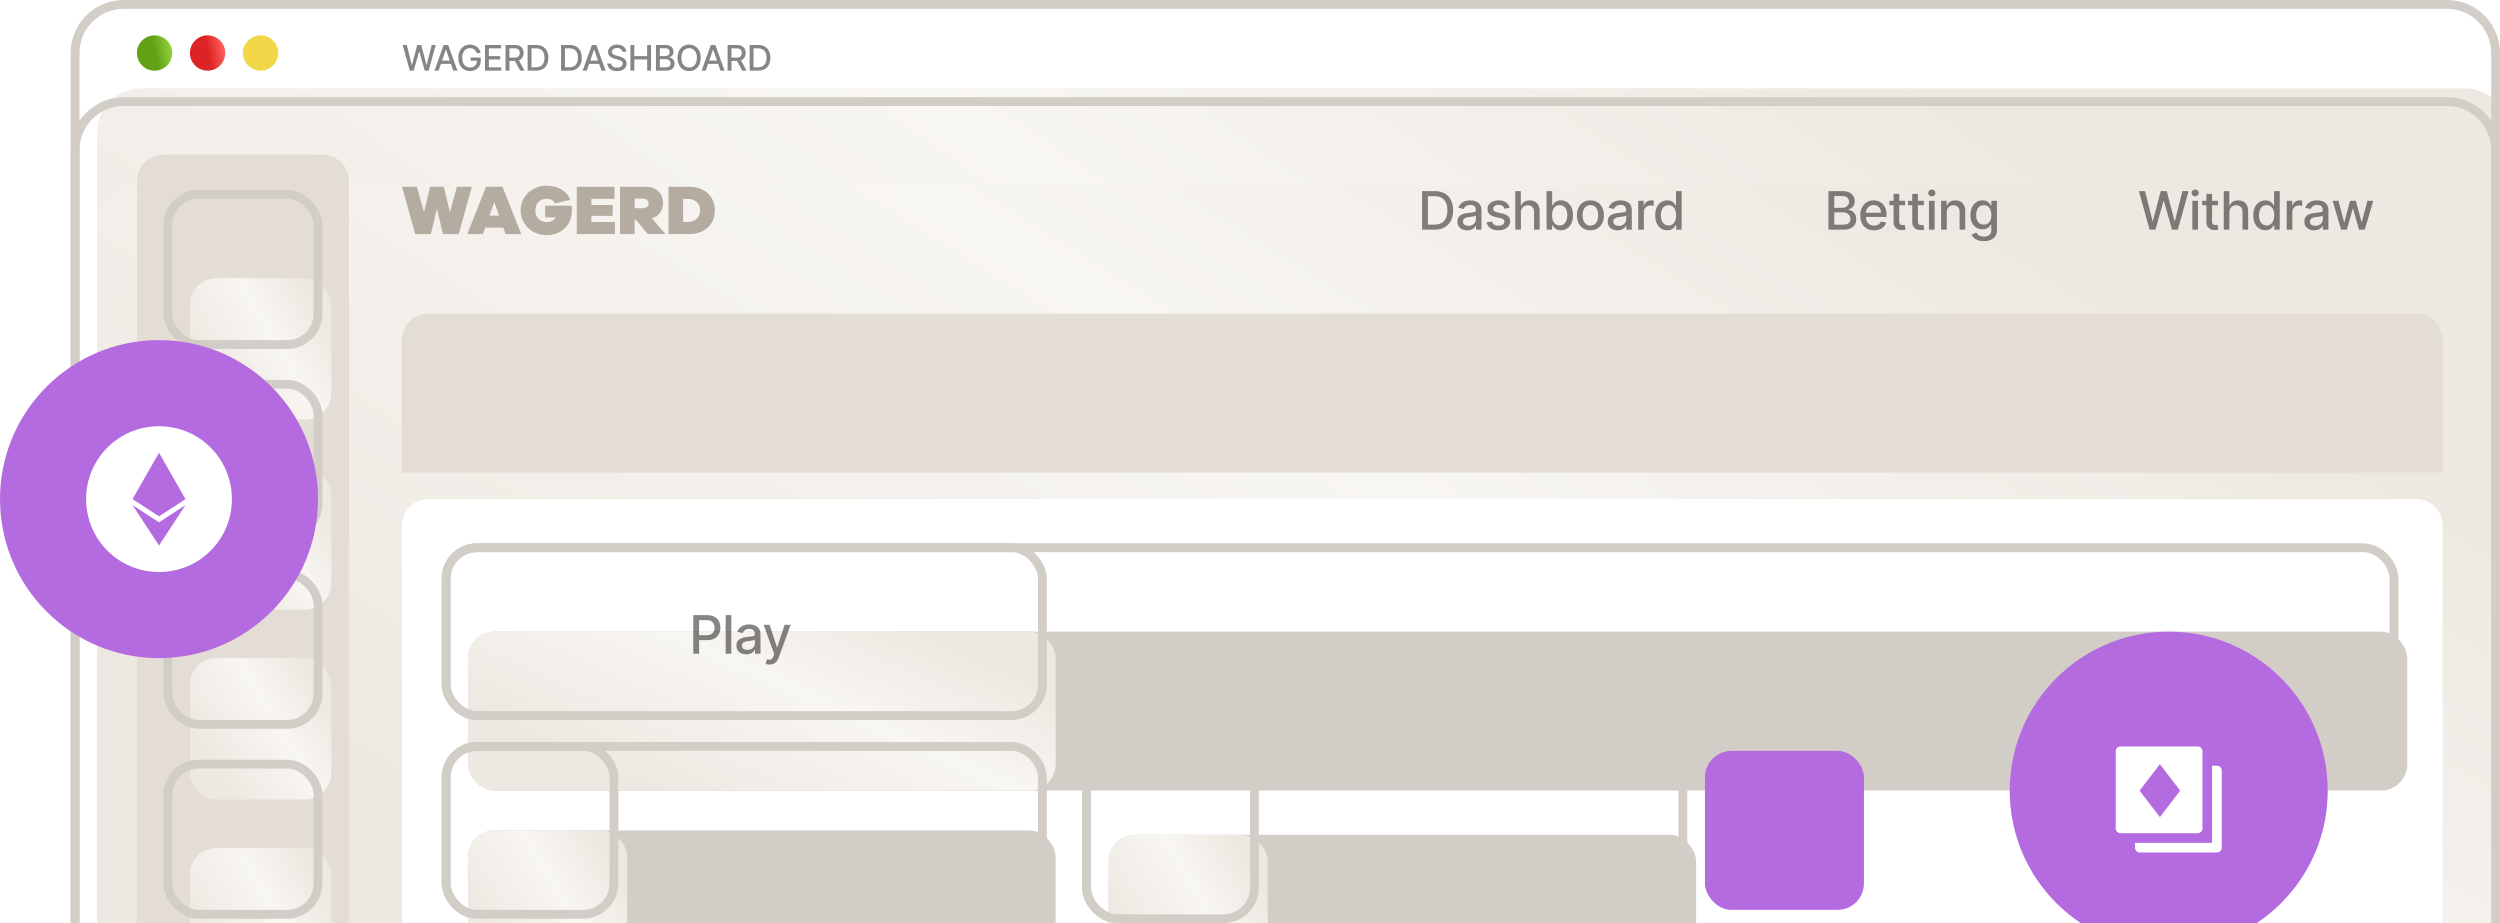 <svg xmlns="http://www.w3.org/2000/svg" width="566" height="209" fill="none" viewBox="0 0 566 209"><g filter="url(#a)"><path fill="url(#b)" d="M18 12c0-5.523 4.477-10 10-10h526c5.523 0 10 4.477 10 10v218H18z"/></g><path stroke="#d3cdc7" stroke-width="2" d="M554 1c6.075 0 11 4.925 11 11v219H17V12c0-6.075 4.925-11 11-11z"/><circle cx="35" cy="12" r="4" fill="url(#c)"/><circle cx="47" cy="12" r="4" fill="url(#d)"/><circle cx="59" cy="12" r="4" fill="#f2d849"/><g filter="url(#e)"><path fill="url(#f)" d="M18 34c0-5.523 4.477-10 10-10h526c5.523 0 10 4.477 10 10v196H18z"/></g><path stroke="#d3cdc7" stroke-width="2" d="M554 23c6.075 0 11 4.925 11 11v197H17V34c0-6.075 4.925-11 11-11z"/><path fill="#e3ddd6" d="M31 41a6 6 0 0 1 6-6h36a6 6 0 0 1 6 6v189H31z"/><path fill="#b5aca1" d="M106.824 42.28 103.864 53h-3.568l-1.376-5.712L97.544 53h-3.552l-2.96-10.72h3.36l1.6 5.792 1.376-5.792h3.12l1.376 5.792 1.584-5.792zM118.005 53h-3.536l-.512-1.456h-4.112L109.333 53h-3.536l4.24-10.72h3.728zm-5.024-4.192-1.072-3.056-1.088 3.056zm10.441-2.24h5.984c.048.432.08.752.08 1.072 0 3.328-2.384 5.6-5.744 5.6-3.296 0-5.872-2.464-5.872-5.6s2.56-5.6 5.872-5.6c2.576 0 4.624 1.2 5.344 3.2l-3.424.816c-.4-.8-1.072-1.056-1.92-1.056-1.504 0-2.544 1.136-2.544 2.64s1.056 2.64 2.56 2.64c1.008 0 1.712-.384 2.128-1.056h-2.464zm15.796 3.696V53h-8.64V42.28h8.56v2.736h-5.248v1.392h4.816v2.464h-4.816v1.392zM150.663 53h-3.968l-2.784-3.296h-.224V53h-3.312V42.28h5.856c2.32 0 3.872 1.472 3.872 3.664 0 1.696-.944 2.976-2.48 3.504zm-6.976-8.032v2.176h1.824c.832 0 1.344-.432 1.344-1.12 0-.624-.512-1.056-1.344-1.056zm7.657-2.688h4.672c3.504 0 5.84 2.192 5.84 5.36S159.52 53 156.016 53h-4.672zm3.312 7.968h1.088c1.664 0 2.768-1.072 2.768-2.608s-1.104-2.608-2.768-2.608h-1.088z"/><path fill="#000" fill-opacity=".48" d="M324.784 52h-2.825v-8.727h2.915q1.282 0 2.203.524a3.45 3.45 0 0 1 1.41 1.496q.495.97.495 2.33 0 1.364-.499 2.344a3.5 3.5 0 0 1-1.432 1.509q-.938.525-2.267.524m-1.508-1.15h1.436q.996 0 1.657-.376.661-.378.989-1.095.328-.72.328-1.755 0-1.027-.328-1.743a2.3 2.3 0 0 0-.967-1.087q-.644-.37-1.598-.37h-1.517zm8.906 1.295q-.623 0-1.125-.23a1.9 1.9 0 0 1-.797-.678q-.29-.442-.29-1.086 0-.555.213-.912.213-.358.575-.567a3 3 0 0 1 .81-.316q.447-.106.912-.161l.954-.111q.367-.046.533-.15.166-.1.166-.332v-.03q0-.558-.315-.865-.312-.306-.929-.306-.644 0-1.014.285-.367.281-.507.627l-1.198-.273a2.3 2.3 0 0 1 .622-.963q.414-.37.951-.537.537-.17 1.129-.17.392 0 .831.093.443.09.827.332.387.243.634.695.248.447.248 1.163V52h-1.245v-.895h-.051a1.8 1.8 0 0 1-.371.486q-.246.238-.635.396a2.5 2.5 0 0 1-.928.158m.277-1.023q.528 0 .903-.209.38-.208.575-.545.2-.34.2-.729v-.844q-.067.069-.264.128-.192.056-.439.098-.246.039-.481.073l-.392.05a3.2 3.2 0 0 0-.678.159q-.302.11-.486.32-.179.204-.179.545 0 .473.35.715.35.24.891.24m9.315-4.07-1.155.205a1.4 1.4 0 0 0-.23-.422 1.15 1.15 0 0 0-.418-.328 1.5 1.5 0 0 0-.661-.128q-.54 0-.903.243-.362.24-.362.618 0 .328.243.529.243.2.784.328l1.04.238q.903.21 1.346.644t.443 1.129q0 .588-.341 1.048-.336.456-.941.716-.601.26-1.394.26-1.1 0-1.794-.469-.695-.472-.852-1.342l1.231-.187q.116.48.473.728.358.243.934.243.626 0 1.001-.26.375-.264.375-.643a.67.67 0 0 0-.23-.516q-.226-.21-.695-.315l-1.108-.243q-.915-.21-1.355-.665-.434-.456-.434-1.155 0-.579.324-1.014.323-.435.894-.677a3.3 3.3 0 0 1 1.309-.248q1.06 0 1.67.46.61.456.806 1.224m2.562 1.062V52h-1.274v-8.727h1.257v3.247h.081q.23-.528.704-.84.473-.31 1.235-.31.674 0 1.176.276.508.277.785.827.28.546.281 1.364V52h-1.274v-4.01q0-.72-.371-1.116-.37-.402-1.031-.401a1.7 1.7 0 0 0-.81.192 1.4 1.4 0 0 0-.558.562q-.201.367-.201.887M350.143 52v-8.727h1.274v3.243h.077q.111-.205.32-.473.209-.27.579-.47.37-.204.98-.204.793 0 1.415.4.622.402.976 1.156.358.754.358 1.815t-.354 1.82q-.353.753-.971 1.163-.618.405-1.411.405-.596 0-.976-.2a1.85 1.85 0 0 1-.588-.47 3.6 3.6 0 0 1-.328-.477h-.106V52zm1.249-3.273q0 .69.2 1.21t.58.814q.379.29.929.29.57 0 .954-.302.384-.307.58-.831.2-.525.2-1.18 0-.649-.196-1.164a1.8 1.8 0 0 0-.579-.814q-.384-.298-.959-.298-.554 0-.938.285-.379.285-.575.797t-.196 1.193m8.678 3.405q-.92 0-1.607-.422a2.85 2.85 0 0 1-1.065-1.18q-.38-.759-.379-1.773 0-1.019.379-1.781a2.84 2.84 0 0 1 1.065-1.185q.686-.422 1.607-.422t1.606.422q.687.422 1.066 1.185.38.762.379 1.781 0 1.014-.379 1.773-.38.758-1.066 1.18-.685.422-1.606.422m.004-1.07q.597 0 .989-.315.391-.315.579-.84.192-.524.192-1.154 0-.627-.192-1.15a1.9 1.9 0 0 0-.579-.849q-.393-.32-.989-.32-.6 0-.997.32a1.9 1.9 0 0 0-.584.848q-.187.525-.187 1.15 0 .631.187 1.156.192.524.584.84.397.315.997.315m6.134 1.083q-.623 0-1.125-.23a1.9 1.9 0 0 1-.797-.678q-.29-.442-.29-1.086 0-.555.214-.912.213-.358.575-.567a3 3 0 0 1 .809-.316q.448-.106.912-.161l.955-.111q.366-.046.533-.15.165-.1.166-.332v-.03q0-.558-.316-.865-.31-.306-.929-.306-.644 0-1.014.285a1.53 1.53 0 0 0-.507.627l-1.197-.273a2.3 2.3 0 0 1 .622-.963q.413-.37.95-.537a3.7 3.7 0 0 1 1.129-.17q.393 0 .831.093.443.09.827.332.388.243.635.695.247.447.247 1.163V52h-1.244v-.895h-.051a1.8 1.8 0 0 1-.371.486q-.247.238-.635.396a2.5 2.5 0 0 1-.929.158m.277-1.023q.528 0 .903-.209.38-.208.576-.545.2-.34.2-.729v-.844q-.067.069-.264.128-.192.056-.439.098l-.482.073-.392.05a3 3 0 0 0-.677.159 1.16 1.16 0 0 0-.486.32q-.179.204-.179.545 0 .473.349.715.35.24.891.24m4.41.878v-6.545h1.232v1.04h.068q.179-.53.631-.832a1.8 1.8 0 0 1 1.031-.306 6 6 0 0 1 .541.03v1.218a2 2 0 0 0-.273-.047q-.195-.03-.392-.03-.451 0-.805.192a1.42 1.42 0 0 0-.759 1.283V52zm6.582.128q-.793 0-1.415-.405-.618-.409-.972-1.163-.35-.76-.349-1.82 0-1.06.354-1.815.357-.754.98-1.155.622-.4 1.41-.4.61 0 .98.204.375.2.58.469.209.268.324.473h.076v-3.243h1.275V52h-1.245v-1.019h-.106q-.115.21-.333.478a1.85 1.85 0 0 1-.588.469q-.375.2-.971.2m.281-1.087q.55 0 .929-.29.384-.294.579-.813.201-.52.201-1.21a3.3 3.3 0 0 0-.196-1.194 1.76 1.76 0 0 0-.576-.797q-.379-.285-.937-.285-.576 0-.959.298-.384.298-.579.814a3.3 3.3 0 0 0-.192 1.163q0 .657.196 1.18.196.525.579.832.388.302.955.302M92.778 16l-1.613-5.818h.923l1.134 4.506h.054l1.178-4.506h.915l1.18 4.508h.053l1.131-4.508h.926L97.043 16h-.884l-1.224-4.358h-.046L93.665 16zm6.513 0h-.932l2.094-5.818h1.014L103.561 16h-.932l-1.645-4.761h-.045zm.156-2.278h3.023v.738h-3.023zm8.458-1.702a1.8 1.8 0 0 0-.221-.463 1.42 1.42 0 0 0-.762-.577 1.8 1.8 0 0 0-.531-.077q-.492 0-.886.253a1.7 1.7 0 0 0-.625.742q-.228.486-.228 1.19 0 .707.23 1.196t.631.742.912.252q.474 0 .827-.193.354-.193.548-.545.196-.355.196-.835l.227.042h-1.664v-.724h2.286v.662q0 .732-.312 1.272a2.1 2.1 0 0 1-.858.83q-.546.292-1.25.292-.79 0-1.386-.363a2.46 2.46 0 0 1-.926-1.031q-.333-.671-.333-1.591 0-.696.193-1.25.194-.555.543-.94.352-.39.827-.594a2.6 2.6 0 0 1 1.042-.208q.472 0 .878.14.41.139.727.394.32.255.532.608.21.35.284.776zM109.8 16v-5.818h3.648v.755h-2.77v1.773h2.579v.753h-2.579v1.781h2.804V16zm4.66 0v-5.818h2.074q.676 0 1.122.233.449.232.671.645.22.409.221.946 0 .534-.224.94a1.5 1.5 0 0 1-.671.628q-.445.225-1.122.224h-1.571v-.755h1.492q.426 0 .693-.122.27-.122.395-.356.125-.232.125-.56 0-.33-.128-.57a.82.82 0 0 0-.395-.37q-.267-.13-.702-.13h-1.102V16zm2.872-2.625L118.77 16h-1l-1.409-2.625zM121.34 16h-1.884v-5.818h1.944q.855 0 1.468.35.614.346.941.996.329.648.329 1.554 0 .909-.332 1.563-.33.653-.955 1.006-.624.349-1.511.349m-1.006-.767h.958q.664 0 1.105-.25a1.58 1.58 0 0 0 .659-.73q.219-.48.219-1.17 0-.685-.219-1.162a1.55 1.55 0 0 0-.645-.725q-.429-.247-1.065-.247h-1.012zm8.577.767h-1.884v-5.818h1.943q.855 0 1.469.35.613.346.94.996.33.648.33 1.554 0 .909-.333 1.563-.328.653-.954 1.006-.626.349-1.511.349m-1.006-.767h.957q.665 0 1.105-.25.441-.253.659-.73.219-.48.219-1.17 0-.685-.219-1.162a1.54 1.54 0 0 0-.644-.725q-.43-.247-1.066-.247h-1.011zm4.938.767h-.932l2.094-5.818h1.014L137.113 16h-.932l-1.645-4.761h-.045zm.156-2.278h3.023v.738h-3.023zm7.92-2.012a.83.83 0 0 0-.375-.625q-.329-.224-.829-.224-.358 0-.619.113a.96.96 0 0 0-.407.307.73.73 0 0 0-.142.44q0 .208.097.358.099.15.258.253.162.1.347.168.184.066.355.108l.568.148q.279.068.571.184.292.117.543.307.25.19.403.472.157.281.157.673 0 .495-.256.878a1.7 1.7 0 0 1-.736.605q-.48.222-1.162.222-.653 0-1.131-.208a1.74 1.74 0 0 1-.747-.588 1.7 1.7 0 0 1-.298-.909h.881a.9.9 0 0 0 .204.526q.182.207.463.31.285.099.622.099.373 0 .662-.117.293-.12.461-.33a.8.8 0 0 0 .167-.497.6.6 0 0 0-.148-.423 1.1 1.1 0 0 0-.394-.273 4 4 0 0 0-.56-.19l-.688-.187q-.698-.19-1.108-.56-.406-.37-.406-.977 0-.503.273-.878t.739-.582q.465-.21 1.051-.21.59 0 1.042.207.455.207.716.57.261.362.273.83zm1.816 4.29v-5.818h.877v2.528h2.901v-2.528h.881V16h-.881v-2.537h-2.901V16zm5.777 0v-5.818h2.131q.619 0 1.025.204.407.202.608.549.202.343.202.775 0 .364-.134.614a1.1 1.1 0 0 1-.358.398q-.22.147-.488.216v.056q.29.014.565.188.279.17.46.486.183.315.182.767 0 .446-.21.8a1.43 1.43 0 0 1-.642.56q-.435.205-1.111.205zm.878-.753h1.267q.63 0 .903-.244a.79.79 0 0 0 .273-.611.96.96 0 0 0-.139-.506 1 1 0 0 0-.398-.366 1.3 1.3 0 0 0-.608-.136h-1.298zm0-2.548h1.176q.295 0 .531-.114a.93.93 0 0 0 .378-.318.84.84 0 0 0 .142-.489.8.8 0 0 0-.253-.605q-.253-.244-.775-.244h-1.199zm9.25.392q0 .931-.341 1.602a2.5 2.5 0 0 1-.934 1.029 2.54 2.54 0 0 1-1.344.357q-.756 0-1.349-.357a2.5 2.5 0 0 1-.932-1.032q-.34-.67-.341-1.6 0-.93.341-1.598.34-.671.932-1.029.593-.36 1.349-.36.753 0 1.344.36.594.358.934 1.029.342.668.341 1.599m-.869 0q0-.71-.23-1.196a1.7 1.7 0 0 0-.625-.739 1.63 1.63 0 0 0-.895-.253q-.502 0-.898.253a1.7 1.7 0 0 0-.625.739q-.227.486-.227 1.196t.227 1.199q.23.486.625.738.396.25.898.25.5 0 .895-.25.397-.252.625-.738.23-.489.23-1.2m2.006 2.91h-.932l2.094-5.818h1.014L164.047 16h-.932l-1.645-4.761h-.045zm.156-2.278h3.023v.738h-3.023zM164.727 16v-5.818h2.074q.676 0 1.122.233.45.232.671.645.221.409.221.946 0 .534-.224.94a1.5 1.5 0 0 1-.67.628q-.447.225-1.123.224h-1.571v-.755h1.492q.426 0 .693-.122.27-.122.395-.356.125-.232.125-.56 0-.33-.128-.57a.82.82 0 0 0-.395-.37q-.267-.13-.702-.13h-1.102V16zm2.872-2.625L169.037 16h-1l-1.409-2.625zM171.607 16h-1.883v-5.818h1.943q.855 0 1.469.35.613.346.94.996.33.648.329 1.554 0 .909-.332 1.563-.33.653-.955 1.006-.624.349-1.511.349m-1.006-.767h.958q.664 0 1.105-.25a1.58 1.58 0 0 0 .659-.73q.219-.48.219-1.17 0-.685-.219-1.162a1.55 1.55 0 0 0-.645-.725q-.429-.247-1.065-.247h-1.012zM413.959 52v-8.727h3.196q.929 0 1.538.306.609.303.912.823.303.516.303 1.163 0 .545-.201.92a1.64 1.64 0 0 1-.537.597 2.4 2.4 0 0 1-.732.324v.086q.434.02.848.28.417.256.69.73.273.472.273 1.15 0 .67-.316 1.202-.31.528-.963.84-.652.306-1.666.306zm1.317-1.13h1.9q.947 0 1.355-.366.41-.366.409-.916a1.44 1.44 0 0 0-.208-.758 1.5 1.5 0 0 0-.597-.55 1.9 1.9 0 0 0-.912-.205h-1.947zm0-3.822h1.764q.443 0 .797-.17.357-.171.566-.477.213-.312.213-.733 0-.542-.379-.908t-1.163-.366h-1.798zm9.013 5.084q-.967 0-1.666-.413a2.8 2.8 0 0 1-1.074-1.172q-.375-.759-.375-1.777 0-1.006.375-1.773.38-.766 1.057-1.197.681-.43 1.594-.43a3.2 3.2 0 0 1 1.073.183q.52.183.934.575.413.391.652 1.018.238.623.238 1.513v.452h-5.203v-.955h3.955q0-.503-.205-.89a1.55 1.55 0 0 0-.575-.618 1.6 1.6 0 0 0-.861-.226q-.537 0-.937.264-.397.26-.614.682a2 2 0 0 0-.213.908v.745q0 .657.23 1.117.235.46.652.703.418.239.976.239.362 0 .66-.103a1.36 1.36 0 0 0 .848-.831l1.206.218a2.2 2.2 0 0 1-.519.933 2.5 2.5 0 0 1-.934.618 3.5 3.5 0 0 1-1.274.217m7.037-6.677v1.022h-3.575v-1.022zm-2.616-1.569h1.274v6.192q0 .37.111.558a.58.58 0 0 0 .285.252q.18.064.388.064.153 0 .269-.022l.179-.034.23 1.053a2 2 0 0 1-.316.085 2.5 2.5 0 0 1-.511.051 2.2 2.2 0 0 1-.937-.179 1.6 1.6 0 0 1-.704-.58q-.268-.39-.268-.984zm6.841 1.569v1.022h-3.575v-1.022zm-2.616-1.569h1.274v6.192q0 .37.111.558a.58.58 0 0 0 .285.252q.18.064.388.064.153 0 .269-.022l.179-.034.23 1.053a2 2 0 0 1-.316.085 2.5 2.5 0 0 1-.511.051 2.25 2.25 0 0 1-.938-.179 1.6 1.6 0 0 1-.703-.58q-.268-.39-.268-.984zM436.721 52v-6.545h1.274V52zm.643-7.555a.8.8 0 0 1-.571-.222.72.72 0 0 1-.234-.537q0-.316.234-.537a.8.8 0 0 1 .571-.226q.333 0 .567.226a.7.7 0 0 1 .239.537q0 .311-.239.537a.8.8 0 0 1-.567.222m3.379 3.669V52h-1.274v-6.545h1.223v1.065h.081q.226-.52.707-.835.486-.315 1.223-.316.67 0 1.172.282.503.276.78.826t.277 1.36V52h-1.274v-4.01q0-.711-.371-1.112-.37-.405-1.018-.405-.443 0-.789.192a1.4 1.4 0 0 0-.541.562q-.195.367-.196.887m8.402 6.477q-.78 0-1.342-.205a2.6 2.6 0 0 1-.912-.54 2.3 2.3 0 0 1-.528-.738l1.095-.452q.114.187.307.397.195.213.528.362.336.15.865.149.725 0 1.197-.354.474-.35.473-1.116v-1.287h-.08q-.115.209-.333.464-.213.256-.588.444-.375.186-.976.187-.775 0-1.398-.362-.617-.367-.98-1.078-.358-.717-.358-1.76t.354-1.79q.358-.746.98-1.142a2.55 2.55 0 0 1 1.411-.4q.609 0 .984.204.375.2.584.469.213.268.328.473h.094v-1.061h1.248v6.69q0 .843-.392 1.385-.392.54-1.061.801a4.1 4.1 0 0 1-1.5.26m-.013-3.746q.55 0 .929-.255.384-.26.58-.742.2-.486.2-1.163 0-.66-.196-1.164a1.7 1.7 0 0 0-.575-.784q-.379-.285-.938-.285-.575 0-.958.298a1.8 1.8 0 0 0-.58.801 3.2 3.2 0 0 0-.192 1.134q0 .643.196 1.129t.58.758q.388.273.954.273M486.668 52l-2.421-8.727h1.385l1.7 6.758h.081l1.769-6.758h1.372l1.768 6.762h.081l1.696-6.762h1.39L493.064 52h-1.325l-1.837-6.537h-.068L487.997 52zm9.679 0v-6.545h1.274V52zm.643-7.555a.8.8 0 0 1-.571-.222.72.72 0 0 1-.234-.537q0-.316.234-.537.24-.226.571-.226.333 0 .567.226a.7.7 0 0 1 .239.537q0 .311-.239.537a.8.8 0 0 1-.567.222m5.161 1.01v1.022h-3.576v-1.022zm-2.617-1.569h1.274v6.192q0 .37.111.558a.58.58 0 0 0 .286.252q.179.064.387.064.154 0 .269-.022l.179-.034.23 1.053a2.5 2.5 0 0 1-.827.136 2.2 2.2 0 0 1-.937-.179 1.6 1.6 0 0 1-.703-.58q-.269-.39-.269-.984zm5.201 4.228V52h-1.274v-8.727h1.257v3.247h.081a1.9 1.9 0 0 1 .703-.84q.472-.31 1.236-.31.674 0 1.176.276.507.277.784.827.28.546.281 1.364V52h-1.274v-4.01q0-.72-.371-1.116-.37-.402-1.031-.401a1.7 1.7 0 0 0-.81.192 1.4 1.4 0 0 0-.558.562q-.2.367-.2.887m8.155 4.014q-.793 0-1.415-.405-.618-.409-.972-1.163-.35-.76-.349-1.82 0-1.06.354-1.815.357-.754.98-1.155.623-.4 1.41-.4.61 0 .98.204.375.2.58.469.209.268.324.473h.077v-3.243h1.274V52h-1.245v-1.019h-.106q-.115.21-.333.478a1.85 1.85 0 0 1-.588.469q-.374.2-.971.2m.281-1.087q.55 0 .929-.29.384-.294.58-.813.2-.52.2-1.21 0-.683-.196-1.194a1.76 1.76 0 0 0-.575-.797q-.38-.285-.938-.285-.575 0-.959.298-.383.298-.579.814a3.3 3.3 0 0 0-.192 1.163q0 .657.196 1.18.196.525.579.832.388.302.955.302m4.54.959v-6.545h1.232v1.04h.068q.178-.53.631-.832a1.8 1.8 0 0 1 1.031-.306 6 6 0 0 1 .541.03v1.218a2 2 0 0 0-.273-.047q-.195-.03-.392-.03-.451 0-.805.192a1.42 1.42 0 0 0-.759 1.283V52zm6.212.145q-.622 0-1.125-.23a1.9 1.9 0 0 1-.797-.678q-.29-.442-.29-1.086 0-.555.213-.912a1.57 1.57 0 0 1 .576-.567 3 3 0 0 1 .809-.316q.448-.106.912-.161l.955-.111q.367-.046.532-.15.167-.1.167-.332v-.03q0-.558-.316-.865-.31-.306-.929-.306-.644 0-1.014.285a1.53 1.53 0 0 0-.507.627l-1.197-.273a2.3 2.3 0 0 1 .622-.963q.413-.37.95-.537.537-.17 1.129-.17.393 0 .831.093.444.09.827.332.387.243.635.695.247.447.247 1.163V52h-1.244v-.895h-.051a1.8 1.8 0 0 1-.371.486q-.248.238-.635.396a2.5 2.5 0 0 1-.929.158m.277-1.023q.528 0 .903-.209.38-.208.576-.545.2-.34.2-.729v-.844a.7.7 0 0 1-.264.128q-.192.056-.439.098l-.482.073-.392.05a3 3 0 0 0-.677.159 1.16 1.16 0 0 0-.486.32q-.179.204-.179.545 0 .473.349.715.35.24.891.24m5.829.878-1.926-6.545h1.317l1.282 4.806h.064l1.287-4.806h1.317l1.278 4.785h.064l1.275-4.785h1.316L535.381 52h-1.299l-1.33-4.726h-.098L531.325 52z"/><g filter="url(#g)"><rect width="32" height="32" x="39" y="45" fill="url(#h)" rx="6"/></g><rect width="34" height="34" x="38" y="44" stroke="#d3cdc7" stroke-width="2" rx="7"/><g filter="url(#i)"><rect width="32" height="32" x="39" y="88" fill="url(#j)" rx="6"/></g><rect width="34" height="34" x="38" y="87" stroke="#d3cdc7" stroke-width="2" rx="7"/><g filter="url(#k)"><rect width="32" height="32" x="39" y="131" fill="url(#l)" rx="6"/></g><rect width="34" height="34" x="38" y="130" stroke="#d3cdc7" stroke-width="2" rx="7"/><g filter="url(#m)"><rect width="32" height="32" x="39" y="174" fill="url(#n)" rx="6"/></g><rect width="34" height="34" x="38" y="173" stroke="#d3cdc7" stroke-width="2" rx="7"/><path fill="#e3ddd6" d="M91 77a6 6 0 0 1 6-6h450a6 6 0 0 1 6 6v30H91z"/><path fill="#fff" d="M91 119a6 6 0 0 1 6-6h450a6 6 0 0 1 6 6v111H91z"/><g filter="url(#o)"><rect width="439" height="36" x="102" y="125" fill="#d3cdc7" rx="6"/></g><rect width="441" height="38" x="101" y="124" stroke="#d3cdc7" stroke-width="2" rx="7"/><g filter="url(#p)"><rect width="133" height="36" x="102" y="125" fill="url(#q)" rx="6"/></g><rect width="135" height="38" x="101" y="124" stroke="#d3cdc7" stroke-width="2" rx="7"/><path fill="#000" fill-opacity=".48" d="M156.959 148v-8.727h3.111q1.018 0 1.687.37.669.372 1.002 1.015.332.639.332 1.44 0 .805-.337 1.449a2.44 2.44 0 0 1-1.005 1.014q-.67.37-1.684.371h-2.139v-1.117h2.02q.643 0 1.044-.221.4-.226.588-.614.188-.387.188-.882t-.188-.878a1.34 1.34 0 0 0-.592-.601q-.401-.217-1.057-.217h-1.653V148zm8.607-8.727V148h-1.274v-8.727zm3.379 8.872q-.621 0-1.125-.23a1.9 1.9 0 0 1-.796-.678q-.29-.442-.29-1.086 0-.555.213-.912.213-.359.575-.567a3 3 0 0 1 .81-.315q.447-.107.912-.162l.954-.111q.367-.047.533-.149.166-.103.166-.333v-.03q0-.558-.315-.865-.311-.306-.929-.306-.643 0-1.014.285-.368.281-.507.626l-1.198-.272q.213-.597.622-.963.414-.37.951-.537a3.7 3.7 0 0 1 1.129-.171q.392 0 .831.094.443.09.826.332.389.243.635.695.248.447.248 1.163V148h-1.245v-.895h-.051a1.8 1.8 0 0 1-.371.486 2 2 0 0 1-.635.396 2.5 2.5 0 0 1-.929.158m.277-1.023q.53 0 .904-.209.379-.209.575-.545.2-.34.2-.729v-.844q-.067.07-.264.128-.192.056-.439.098l-.481.073-.392.051a3 3 0 0 0-.678.158q-.303.11-.486.319-.179.205-.179.546 0 .473.35.716.35.238.89.238m4.982 3.333a2.7 2.7 0 0 1-.87-.141l.307-1.044q.35.093.622.081a.75.75 0 0 0 .482-.205q.213-.191.375-.626l.158-.435-2.395-6.63h1.363l1.658 5.079h.068l1.658-5.079h1.368l-2.698 7.419q-.187.51-.477.865a1.9 1.9 0 0 1-.69.537 2.3 2.3 0 0 1-.929.179"/><g filter="url(#r)"><rect width="133" height="36" x="102" y="170" fill="#d3cdc7" rx="6"/></g><rect width="135" height="38" x="101" y="169" stroke="#d3cdc7" stroke-width="2" rx="7"/><g filter="url(#s)"><rect width="36" height="36" x="102" y="170" fill="url(#t)" rx="6"/></g><rect width="38" height="38" x="101" y="169" stroke="#d3cdc7" stroke-width="2" rx="7"/><g filter="url(#u)"><rect width="133" height="36" x="247" y="171" fill="#d3cdc7" rx="6"/></g><rect width="135" height="38" x="246" y="170" stroke="#d3cdc7" stroke-width="2" rx="7"/><g filter="url(#v)"><rect width="36" height="36" x="247" y="171" fill="url(#w)" rx="6"/></g><rect width="38" height="38" x="246" y="170" stroke="#d3cdc7" stroke-width="2" rx="7"/><rect width="36" height="36" x="386" y="170" fill="#b56be0" rx="6"/><circle cx="36" cy="113" r="36" fill="#b56be0"/><path fill="#fff" d="M36 96.5c-9.15 0-16.5 7.35-16.5 16.5s7.35 16.5 16.5 16.5 16.5-7.35 16.5-16.5S45.15 96.5 36 96.5m0 27-6-9.15 6 3.9 6-3.9zm0-6.6-6-3.9 6-10.5 6 10.5z"/><circle cx="491" cy="179" r="36" fill="#b56be0"/><g clip-path="url(#x)"><path fill="#fff" d="M501.909 173.363h-1.091v17.455h-17.454v1.091c0 .602.488 1.091 1.091 1.091h17.454c.603 0 1.091-.489 1.091-1.091v-17.455c0-.602-.488-1.091-1.091-1.091"/><path fill="#fff" d="M485.545 188.636h12a1.09 1.09 0 0 0 1.091-1.091v-17.454a1.09 1.09 0 0 0-1.091-1.091h-17.454a1.09 1.09 0 0 0-1.091 1.091v17.454a1.09 1.09 0 0 0 1.091 1.091z"/><path fill="#b56be0" d="m489 173-4.598 6 4.598 6 4.598-6z"/></g><defs><filter id="a" width="554" height="248" x="16" y="0" color-interpolation-filters="sRGB" filterUnits="userSpaceOnUse"><feFlood flood-opacity="0" result="BackgroundImageFix"/><feBlend in="SourceGraphic" in2="BackgroundImageFix" result="shape"/><feColorMatrix in="SourceAlpha" result="hardAlpha" values="0 0 0 0 0 0 0 0 0 0 0 0 0 0 0 0 0 0 127 0"/><feOffset dx="4" dy="16"/><feGaussianBlur stdDeviation="8"/><feComposite in2="hardAlpha" k2="-1" k3="1" operator="arithmetic"/><feColorMatrix values="0 0 0 0 1 0 0 0 0 1 0 0 0 0 1 0 0 0 0.6 0"/><feBlend in2="shape" result="effect1_innerShadow_403_2204"/><feColorMatrix in="SourceAlpha" result="hardAlpha" values="0 0 0 0 0 0 0 0 0 0 0 0 0 0 0 0 0 0 127 0"/><feOffset dy="2"/><feGaussianBlur stdDeviation="1"/><feComposite in2="hardAlpha" k2="-1" k3="1" operator="arithmetic"/><feColorMatrix values="0 0 0 0 1 0 0 0 0 1 0 0 0 0 1 0 0 0 1 0"/><feBlend in2="effect1_innerShadow_403_2204" result="effect2_innerShadow_403_2204"/></filter><filter id="e" width="554" height="226" x="16" y="22" color-interpolation-filters="sRGB" filterUnits="userSpaceOnUse"><feFlood flood-opacity="0" result="BackgroundImageFix"/><feBlend in="SourceGraphic" in2="BackgroundImageFix" result="shape"/><feColorMatrix in="SourceAlpha" result="hardAlpha" values="0 0 0 0 0 0 0 0 0 0 0 0 0 0 0 0 0 0 127 0"/><feOffset dx="4" dy="16"/><feGaussianBlur stdDeviation="8"/><feComposite in2="hardAlpha" k2="-1" k3="1" operator="arithmetic"/><feColorMatrix values="0 0 0 0 1 0 0 0 0 1 0 0 0 0 1 0 0 0 0.6 0"/><feBlend in2="shape" result="effect1_innerShadow_403_2204"/><feColorMatrix in="SourceAlpha" result="hardAlpha" values="0 0 0 0 0 0 0 0 0 0 0 0 0 0 0 0 0 0 127 0"/><feOffset dy="2"/><feGaussianBlur stdDeviation="1"/><feComposite in2="hardAlpha" k2="-1" k3="1" operator="arithmetic"/><feColorMatrix values="0 0 0 0 1 0 0 0 0 1 0 0 0 0 1 0 0 0 1 0"/><feBlend in2="effect1_innerShadow_403_2204" result="effect2_innerShadow_403_2204"/></filter><filter id="g" width="40" height="52" x="37" y="43" color-interpolation-filters="sRGB" filterUnits="userSpaceOnUse"><feFlood flood-opacity="0" result="BackgroundImageFix"/><feBlend in="SourceGraphic" in2="BackgroundImageFix" result="shape"/><feColorMatrix in="SourceAlpha" result="hardAlpha" values="0 0 0 0 0 0 0 0 0 0 0 0 0 0 0 0 0 0 127 0"/><feOffset dx="4" dy="16"/><feGaussianBlur stdDeviation="8"/><feComposite in2="hardAlpha" k2="-1" k3="1" operator="arithmetic"/><feColorMatrix values="0 0 0 0 1 0 0 0 0 1 0 0 0 0 1 0 0 0 0.6 0"/><feBlend in2="shape" result="effect1_innerShadow_403_2204"/><feColorMatrix in="SourceAlpha" result="hardAlpha" values="0 0 0 0 0 0 0 0 0 0 0 0 0 0 0 0 0 0 127 0"/><feOffset dy="2"/><feGaussianBlur stdDeviation="1"/><feComposite in2="hardAlpha" k2="-1" k3="1" operator="arithmetic"/><feColorMatrix values="0 0 0 0 1 0 0 0 0 1 0 0 0 0 1 0 0 0 1 0"/><feBlend in2="effect1_innerShadow_403_2204" result="effect2_innerShadow_403_2204"/></filter><filter id="i" width="40" height="52" x="37" y="86" color-interpolation-filters="sRGB" filterUnits="userSpaceOnUse"><feFlood flood-opacity="0" result="BackgroundImageFix"/><feBlend in="SourceGraphic" in2="BackgroundImageFix" result="shape"/><feColorMatrix in="SourceAlpha" result="hardAlpha" values="0 0 0 0 0 0 0 0 0 0 0 0 0 0 0 0 0 0 127 0"/><feOffset dx="4" dy="16"/><feGaussianBlur stdDeviation="8"/><feComposite in2="hardAlpha" k2="-1" k3="1" operator="arithmetic"/><feColorMatrix values="0 0 0 0 1 0 0 0 0 1 0 0 0 0 1 0 0 0 0.6 0"/><feBlend in2="shape" result="effect1_innerShadow_403_2204"/><feColorMatrix in="SourceAlpha" result="hardAlpha" values="0 0 0 0 0 0 0 0 0 0 0 0 0 0 0 0 0 0 127 0"/><feOffset dy="2"/><feGaussianBlur stdDeviation="1"/><feComposite in2="hardAlpha" k2="-1" k3="1" operator="arithmetic"/><feColorMatrix values="0 0 0 0 1 0 0 0 0 1 0 0 0 0 1 0 0 0 1 0"/><feBlend in2="effect1_innerShadow_403_2204" result="effect2_innerShadow_403_2204"/></filter><filter id="k" width="40" height="52" x="37" y="129" color-interpolation-filters="sRGB" filterUnits="userSpaceOnUse"><feFlood flood-opacity="0" result="BackgroundImageFix"/><feBlend in="SourceGraphic" in2="BackgroundImageFix" result="shape"/><feColorMatrix in="SourceAlpha" result="hardAlpha" values="0 0 0 0 0 0 0 0 0 0 0 0 0 0 0 0 0 0 127 0"/><feOffset dx="4" dy="16"/><feGaussianBlur stdDeviation="8"/><feComposite in2="hardAlpha" k2="-1" k3="1" operator="arithmetic"/><feColorMatrix values="0 0 0 0 1 0 0 0 0 1 0 0 0 0 1 0 0 0 0.6 0"/><feBlend in2="shape" result="effect1_innerShadow_403_2204"/><feColorMatrix in="SourceAlpha" result="hardAlpha" values="0 0 0 0 0 0 0 0 0 0 0 0 0 0 0 0 0 0 127 0"/><feOffset dy="2"/><feGaussianBlur stdDeviation="1"/><feComposite in2="hardAlpha" k2="-1" k3="1" operator="arithmetic"/><feColorMatrix values="0 0 0 0 1 0 0 0 0 1 0 0 0 0 1 0 0 0 1 0"/><feBlend in2="effect1_innerShadow_403_2204" result="effect2_innerShadow_403_2204"/></filter><filter id="m" width="40" height="52" x="37" y="172" color-interpolation-filters="sRGB" filterUnits="userSpaceOnUse"><feFlood flood-opacity="0" result="BackgroundImageFix"/><feBlend in="SourceGraphic" in2="BackgroundImageFix" result="shape"/><feColorMatrix in="SourceAlpha" result="hardAlpha" values="0 0 0 0 0 0 0 0 0 0 0 0 0 0 0 0 0 0 127 0"/><feOffset dx="4" dy="16"/><feGaussianBlur stdDeviation="8"/><feComposite in2="hardAlpha" k2="-1" k3="1" operator="arithmetic"/><feColorMatrix values="0 0 0 0 1 0 0 0 0 1 0 0 0 0 1 0 0 0 0.6 0"/><feBlend in2="shape" result="effect1_innerShadow_403_2204"/><feColorMatrix in="SourceAlpha" result="hardAlpha" values="0 0 0 0 0 0 0 0 0 0 0 0 0 0 0 0 0 0 127 0"/><feOffset dy="2"/><feGaussianBlur stdDeviation="1"/><feComposite in2="hardAlpha" k2="-1" k3="1" operator="arithmetic"/><feColorMatrix values="0 0 0 0 1 0 0 0 0 1 0 0 0 0 1 0 0 0 1 0"/><feBlend in2="effect1_innerShadow_403_2204" result="effect2_innerShadow_403_2204"/></filter><filter id="o" width="447" height="56" x="100" y="123" color-interpolation-filters="sRGB" filterUnits="userSpaceOnUse"><feFlood flood-opacity="0" result="BackgroundImageFix"/><feBlend in="SourceGraphic" in2="BackgroundImageFix" result="shape"/><feColorMatrix in="SourceAlpha" result="hardAlpha" values="0 0 0 0 0 0 0 0 0 0 0 0 0 0 0 0 0 0 127 0"/><feOffset dx="4" dy="16"/><feGaussianBlur stdDeviation="8"/><feComposite in2="hardAlpha" k2="-1" k3="1" operator="arithmetic"/><feColorMatrix values="0 0 0 0 1 0 0 0 0 1 0 0 0 0 1 0 0 0 0.6 0"/><feBlend in2="shape" result="effect1_innerShadow_403_2204"/><feColorMatrix in="SourceAlpha" result="hardAlpha" values="0 0 0 0 0 0 0 0 0 0 0 0 0 0 0 0 0 0 127 0"/><feOffset dy="2"/><feGaussianBlur stdDeviation="1"/><feComposite in2="hardAlpha" k2="-1" k3="1" operator="arithmetic"/><feColorMatrix values="0 0 0 0 1 0 0 0 0 1 0 0 0 0 1 0 0 0 1 0"/><feBlend in2="effect1_innerShadow_403_2204" result="effect2_innerShadow_403_2204"/></filter><filter id="p" width="141" height="56" x="100" y="123" color-interpolation-filters="sRGB" filterUnits="userSpaceOnUse"><feFlood flood-opacity="0" result="BackgroundImageFix"/><feBlend in="SourceGraphic" in2="BackgroundImageFix" result="shape"/><feColorMatrix in="SourceAlpha" result="hardAlpha" values="0 0 0 0 0 0 0 0 0 0 0 0 0 0 0 0 0 0 127 0"/><feOffset dx="4" dy="16"/><feGaussianBlur stdDeviation="8"/><feComposite in2="hardAlpha" k2="-1" k3="1" operator="arithmetic"/><feColorMatrix values="0 0 0 0 1 0 0 0 0 1 0 0 0 0 1 0 0 0 0.6 0"/><feBlend in2="shape" result="effect1_innerShadow_403_2204"/><feColorMatrix in="SourceAlpha" result="hardAlpha" values="0 0 0 0 0 0 0 0 0 0 0 0 0 0 0 0 0 0 127 0"/><feOffset dy="2"/><feGaussianBlur stdDeviation="1"/><feComposite in2="hardAlpha" k2="-1" k3="1" operator="arithmetic"/><feColorMatrix values="0 0 0 0 1 0 0 0 0 1 0 0 0 0 1 0 0 0 1 0"/><feBlend in2="effect1_innerShadow_403_2204" result="effect2_innerShadow_403_2204"/></filter><filter id="r" width="141" height="56" x="100" y="168" color-interpolation-filters="sRGB" filterUnits="userSpaceOnUse"><feFlood flood-opacity="0" result="BackgroundImageFix"/><feBlend in="SourceGraphic" in2="BackgroundImageFix" result="shape"/><feColorMatrix in="SourceAlpha" result="hardAlpha" values="0 0 0 0 0 0 0 0 0 0 0 0 0 0 0 0 0 0 127 0"/><feOffset dx="4" dy="16"/><feGaussianBlur stdDeviation="8"/><feComposite in2="hardAlpha" k2="-1" k3="1" operator="arithmetic"/><feColorMatrix values="0 0 0 0 1 0 0 0 0 1 0 0 0 0 1 0 0 0 0.6 0"/><feBlend in2="shape" result="effect1_innerShadow_403_2204"/><feColorMatrix in="SourceAlpha" result="hardAlpha" values="0 0 0 0 0 0 0 0 0 0 0 0 0 0 0 0 0 0 127 0"/><feOffset dy="2"/><feGaussianBlur stdDeviation="1"/><feComposite in2="hardAlpha" k2="-1" k3="1" operator="arithmetic"/><feColorMatrix values="0 0 0 0 1 0 0 0 0 1 0 0 0 0 1 0 0 0 1 0"/><feBlend in2="effect1_innerShadow_403_2204" result="effect2_innerShadow_403_2204"/></filter><filter id="s" width="44" height="56" x="100" y="168" color-interpolation-filters="sRGB" filterUnits="userSpaceOnUse"><feFlood flood-opacity="0" result="BackgroundImageFix"/><feBlend in="SourceGraphic" in2="BackgroundImageFix" result="shape"/><feColorMatrix in="SourceAlpha" result="hardAlpha" values="0 0 0 0 0 0 0 0 0 0 0 0 0 0 0 0 0 0 127 0"/><feOffset dx="4" dy="16"/><feGaussianBlur stdDeviation="8"/><feComposite in2="hardAlpha" k2="-1" k3="1" operator="arithmetic"/><feColorMatrix values="0 0 0 0 1 0 0 0 0 1 0 0 0 0 1 0 0 0 0.6 0"/><feBlend in2="shape" result="effect1_innerShadow_403_2204"/><feColorMatrix in="SourceAlpha" result="hardAlpha" values="0 0 0 0 0 0 0 0 0 0 0 0 0 0 0 0 0 0 127 0"/><feOffset dy="2"/><feGaussianBlur stdDeviation="1"/><feComposite in2="hardAlpha" k2="-1" k3="1" operator="arithmetic"/><feColorMatrix values="0 0 0 0 1 0 0 0 0 1 0 0 0 0 1 0 0 0 1 0"/><feBlend in2="effect1_innerShadow_403_2204" result="effect2_innerShadow_403_2204"/></filter><filter id="u" width="141" height="56" x="245" y="169" color-interpolation-filters="sRGB" filterUnits="userSpaceOnUse"><feFlood flood-opacity="0" result="BackgroundImageFix"/><feBlend in="SourceGraphic" in2="BackgroundImageFix" result="shape"/><feColorMatrix in="SourceAlpha" result="hardAlpha" values="0 0 0 0 0 0 0 0 0 0 0 0 0 0 0 0 0 0 127 0"/><feOffset dx="4" dy="16"/><feGaussianBlur stdDeviation="8"/><feComposite in2="hardAlpha" k2="-1" k3="1" operator="arithmetic"/><feColorMatrix values="0 0 0 0 1 0 0 0 0 1 0 0 0 0 1 0 0 0 0.6 0"/><feBlend in2="shape" result="effect1_innerShadow_403_2204"/><feColorMatrix in="SourceAlpha" result="hardAlpha" values="0 0 0 0 0 0 0 0 0 0 0 0 0 0 0 0 0 0 127 0"/><feOffset dy="2"/><feGaussianBlur stdDeviation="1"/><feComposite in2="hardAlpha" k2="-1" k3="1" operator="arithmetic"/><feColorMatrix values="0 0 0 0 1 0 0 0 0 1 0 0 0 0 1 0 0 0 1 0"/><feBlend in2="effect1_innerShadow_403_2204" result="effect2_innerShadow_403_2204"/></filter><filter id="v" width="44" height="56" x="245" y="169" color-interpolation-filters="sRGB" filterUnits="userSpaceOnUse"><feFlood flood-opacity="0" result="BackgroundImageFix"/><feBlend in="SourceGraphic" in2="BackgroundImageFix" result="shape"/><feColorMatrix in="SourceAlpha" result="hardAlpha" values="0 0 0 0 0 0 0 0 0 0 0 0 0 0 0 0 0 0 127 0"/><feOffset dx="4" dy="16"/><feGaussianBlur stdDeviation="8"/><feComposite in2="hardAlpha" k2="-1" k3="1" operator="arithmetic"/><feColorMatrix values="0 0 0 0 1 0 0 0 0 1 0 0 0 0 1 0 0 0 0.6 0"/><feBlend in2="shape" result="effect1_innerShadow_403_2204"/><feColorMatrix in="SourceAlpha" result="hardAlpha" values="0 0 0 0 0 0 0 0 0 0 0 0 0 0 0 0 0 0 127 0"/><feOffset dy="2"/><feGaussianBlur stdDeviation="1"/><feComposite in2="hardAlpha" k2="-1" k3="1" operator="arithmetic"/><feColorMatrix values="0 0 0 0 1 0 0 0 0 1 0 0 0 0 1 0 0 0 1 0"/><feBlend in2="effect1_innerShadow_403_2204" result="effect2_innerShadow_403_2204"/></filter><linearGradient id="b" x1="57.813" x2="244.866" y1="138.8" y2="-130.618" gradientUnits="userSpaceOnUse"><stop stop-color="#ede8e1"/><stop offset=".598" stop-color="#f8f6f3"/><stop offset="1" stop-color="#ede8e1"/></linearGradient><linearGradient id="c" x1="4.067" x2="48.866" y1="10.937" y2="1.68" gradientUnits="userSpaceOnUse"><stop stop-color="#549900"/><stop offset=".66" stop-color="#62a214"/><stop offset=".75" stop-color="#92d541"/><stop offset=".841" stop-color="#62a214"/><stop offset="1" stop-color="#549900"/></linearGradient><linearGradient id="d" x1="16.067" x2="60.866" y1="10.937" y2="1.68" gradientUnits="userSpaceOnUse"><stop stop-color="#dd2323"/><stop offset=".66" stop-color="#dd2323"/><stop offset=".75" stop-color="#ff6565"/><stop offset=".841" stop-color="#dd2323"/><stop offset="1" stop-color="#dd2323"/></linearGradient><linearGradient id="f" x1="57.813" x2="220.211" y1="147.6" y2="-111.288" gradientUnits="userSpaceOnUse"><stop stop-color="#ede8e1"/><stop offset=".598" stop-color="#f8f6f3"/><stop offset="1" stop-color="#ede8e1"/></linearGradient><linearGradient id="h" x1="41.333" x2="66.085" y1="64.2" y2="49.313" gradientUnits="userSpaceOnUse"><stop stop-color="#ede8e1"/><stop offset=".598" stop-color="#f8f6f3"/><stop offset="1" stop-color="#ede8e1"/></linearGradient><linearGradient id="j" x1="41.333" x2="66.085" y1="107.2" y2="92.313" gradientUnits="userSpaceOnUse"><stop stop-color="#ede8e1"/><stop offset=".598" stop-color="#f8f6f3"/><stop offset="1" stop-color="#ede8e1"/></linearGradient><linearGradient id="l" x1="41.333" x2="66.085" y1="150.2" y2="135.313" gradientUnits="userSpaceOnUse"><stop stop-color="#ede8e1"/><stop offset=".598" stop-color="#f8f6f3"/><stop offset="1" stop-color="#ede8e1"/></linearGradient><linearGradient id="n" x1="41.333" x2="66.085" y1="193.2" y2="178.313" gradientUnits="userSpaceOnUse"><stop stop-color="#ede8e1"/><stop offset=".598" stop-color="#f8f6f3"/><stop offset="1" stop-color="#ede8e1"/></linearGradient><linearGradient id="q" x1="111.698" x2="135.292" y1="146.6" y2="94.173" gradientUnits="userSpaceOnUse"><stop stop-color="#ede8e1"/><stop offset=".598" stop-color="#f8f6f3"/><stop offset="1" stop-color="#ede8e1"/></linearGradient><linearGradient id="t" x1="104.625" x2="132.471" y1="191.6" y2="174.852" gradientUnits="userSpaceOnUse"><stop stop-color="#ede8e1"/><stop offset=".598" stop-color="#f8f6f3"/><stop offset="1" stop-color="#ede8e1"/></linearGradient><linearGradient id="w" x1="249.625" x2="277.471" y1="192.6" y2="175.852" gradientUnits="userSpaceOnUse"><stop stop-color="#ede8e1"/><stop offset=".598" stop-color="#f8f6f3"/><stop offset="1" stop-color="#ede8e1"/></linearGradient><clipPath id="x"><path fill="#fff" d="M479 169h24v24h-24z"/></clipPath></defs></svg>